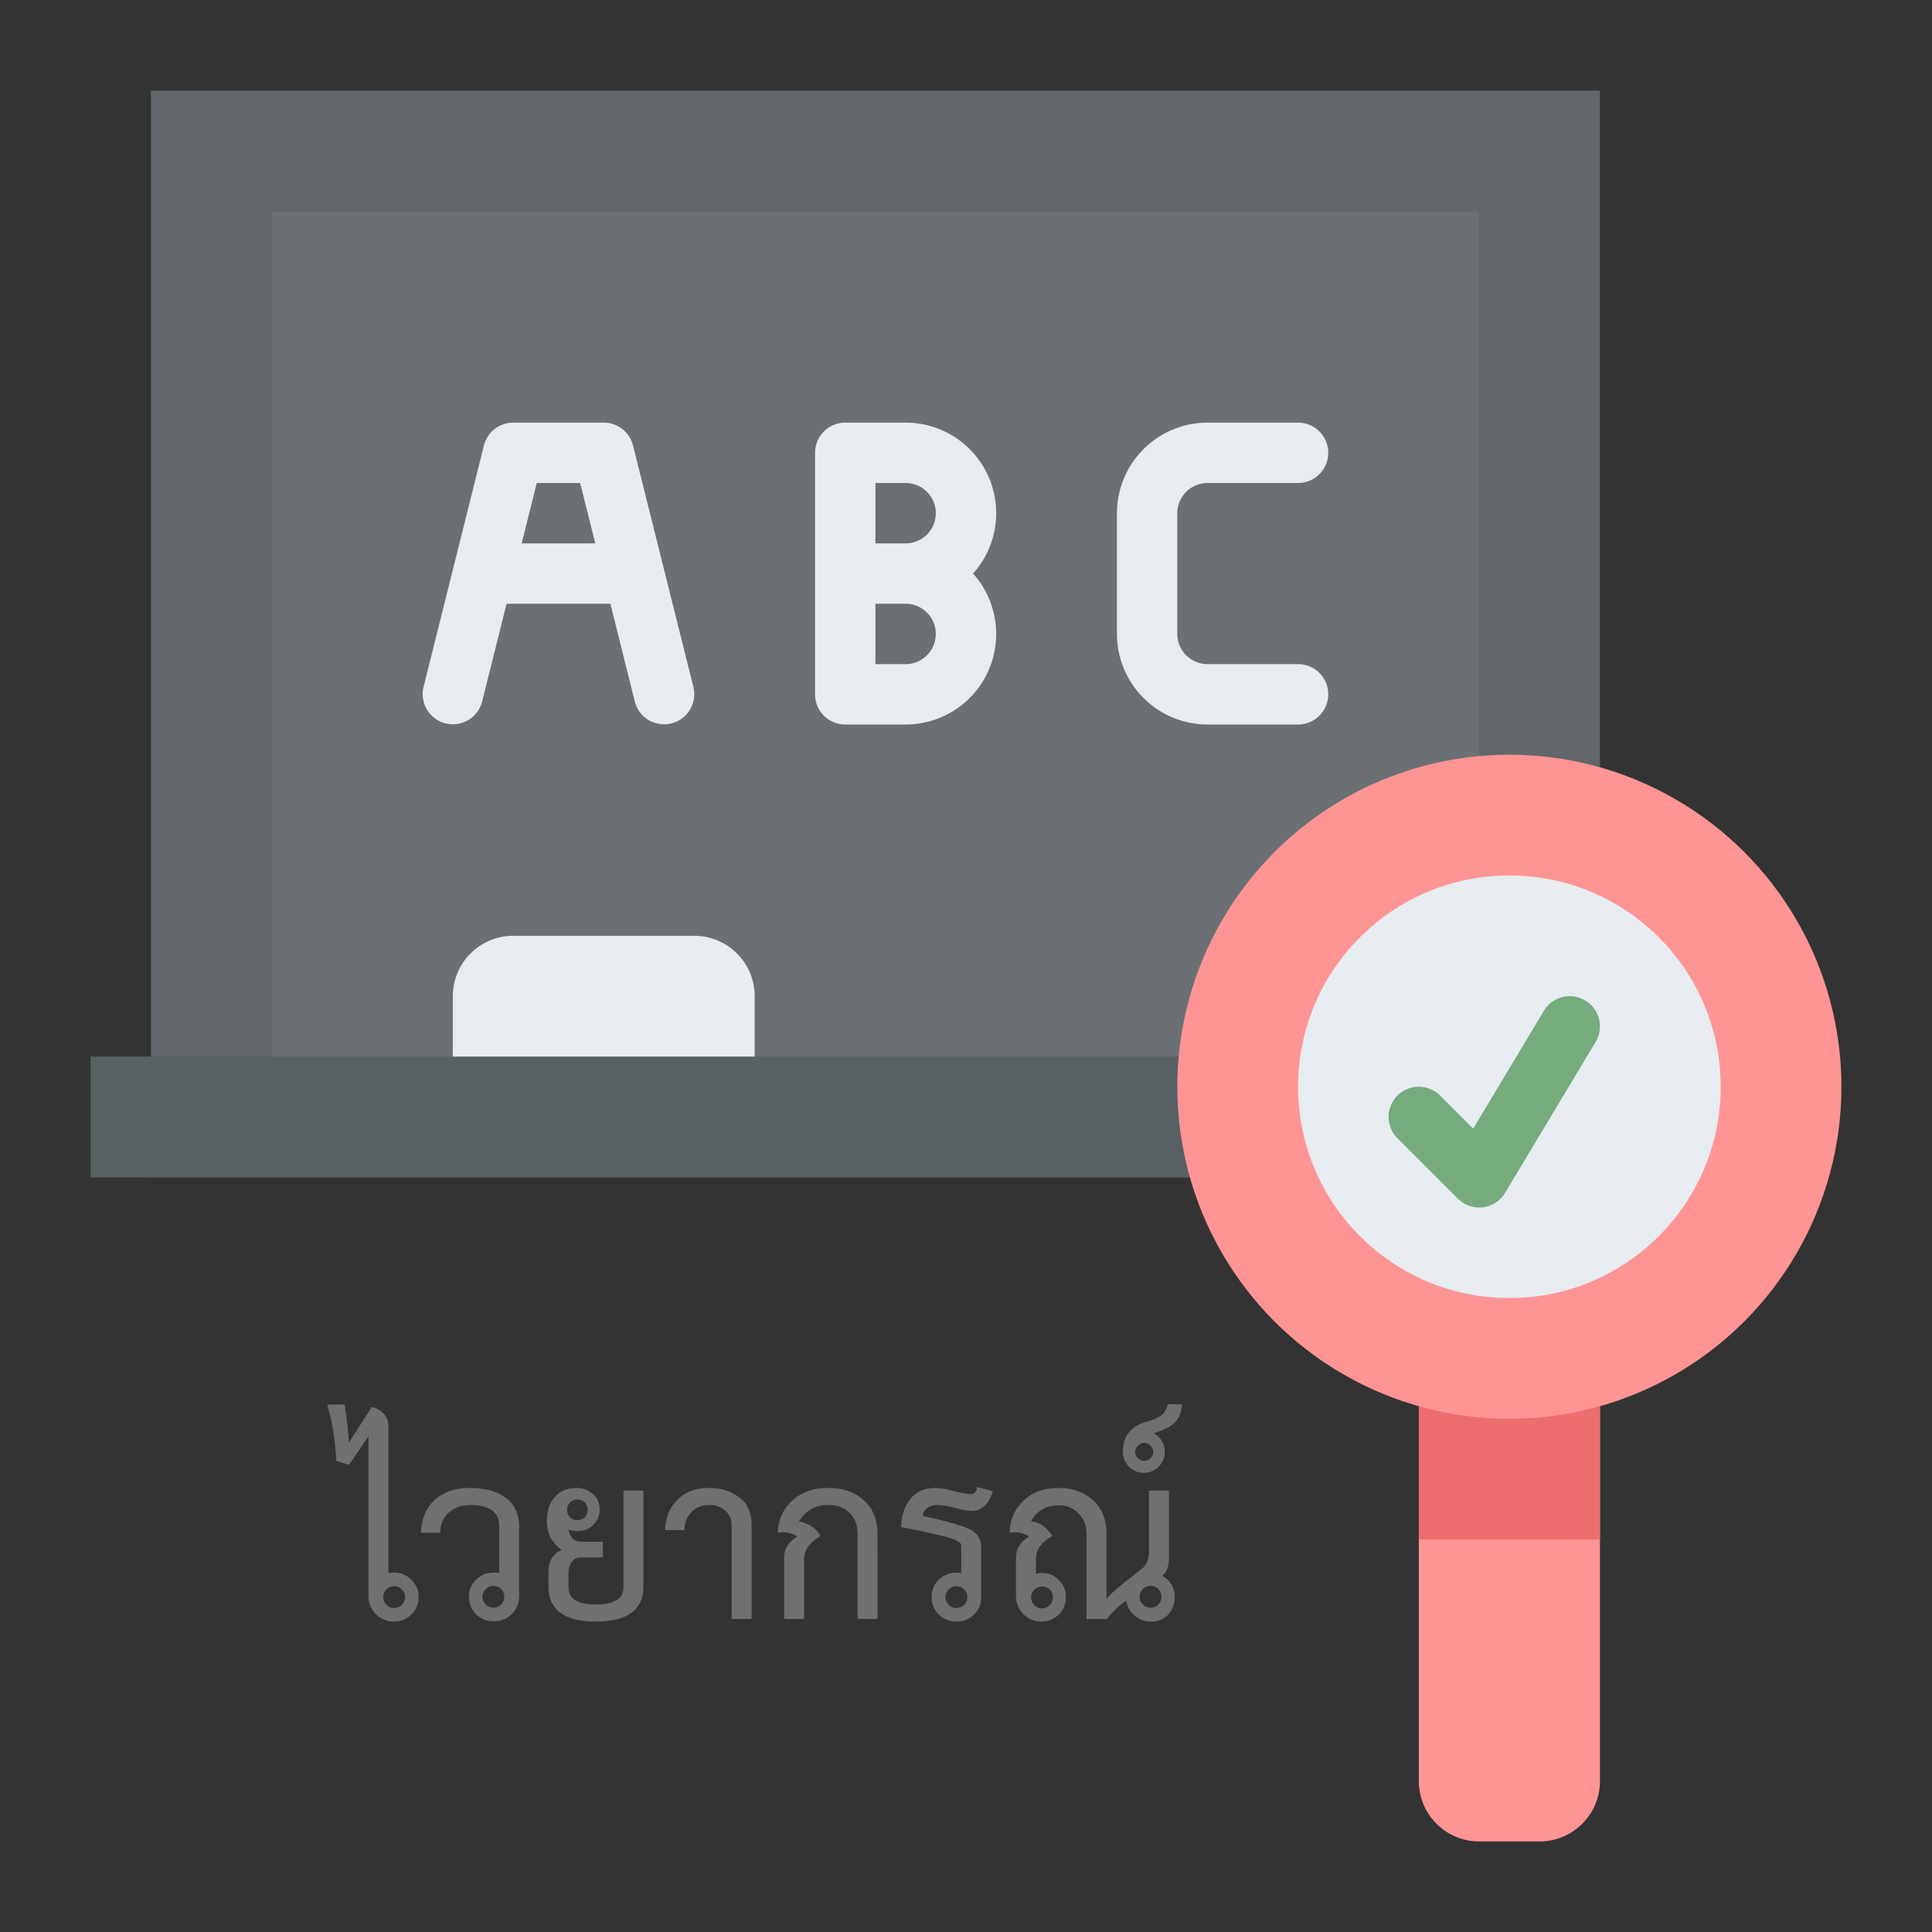 <?xml version="1.0" encoding="UTF-8" standalone="no"?>
<svg
   id="Flat"
   height="512"
   viewBox="0 0 512 512"
   width="512"
   version="1.1"
   sodipodi:docname="grammar.svg"
   inkscape:version="1.2 (1:1.2.1+202207142221+cd75a1ee6d)"
   xmlns:inkscape="http://www.inkscape.org/namespaces/inkscape"
   xmlns:sodipodi="http://sodipodi.sourceforge.net/DTD/sodipodi-0.dtd"
   xmlns="http://www.w3.org/2000/svg"
   xmlns:svg="http://www.w3.org/2000/svg">
  <rect x="0" y="0" width="512" height="512" fill="#333333" stroke="none"/>
  <defs
     id="defs1508" />
  <sodipodi:namedview
     id="namedview1506"
     pagecolor="#ffffff"
     bordercolor="#000000"
     borderopacity="0.25"
     inkscape:showpageshadow="2"
     inkscape:pageopacity="0.0"
     inkscape:pagecheckerboard="0"
     inkscape:deskcolor="#d1d1d1"
     showgrid="false"
     inkscape:zoom="1.7128906"
     inkscape:cx="256.58381"
     inkscape:cy="349.70126"
     inkscape:window-width="1920"
     inkscape:window-height="1031"
     inkscape:window-x="0"
     inkscape:window-y="25"
     inkscape:window-maximized="1"
     inkscape:current-layer="text392" />
  <path
     d="m40 24h384v288h-384z"
     fill="#606669"
     id="path1479" />
  <path
     d="m376 328h48a0 0 0 0 1 0 0v144a16 16 0 0 1 -16 16h-16a16 16 0 0 1 -16-16v-144a0 0 0 0 1 0 0z"
     fill="#ff9494"
     id="path1481" />
  <path
     d="m376 352h48v56h-48z"
     fill="#ed6f6d"
     id="path1483" />
  <path
     d="m72 56h320v224h-320z"
     fill="#6a7073"
     id="path1485" />
  <path
     d="m24 280h416v32h-416z"
     fill="#596063"
     id="path1487" />
  <g
     fill="#e7ecf0"
     id="g1497">
    <path
       d="m167.761 118.06a8 8 0 0 0 -7.761-6.06h-24a8 8 0 0 0 -7.761 6.06l-16 64a8 8 0 0 0 15.522 3.88l6.485-25.94h27.508l6.485 25.94a8 8 0 0 0 15.522-3.88zm-29.515 25.94 4-16h11.508l4 16z"
       id="path1489" />
    <path
       d="m240 112h-16a8 8 0 0 0 -8 8v64a8 8 0 0 0 8 8h16a23.984 23.984 0 0 0 17.869-40 23.984 23.984 0 0 0 -17.869-40zm-8 16h8a8 8 0 0 1 0 16h-8zm8 48h-8v-16h8a8 8 0 0 1 0 16z"
       id="path1491" />
    <path
       d="m344 176h-24a8.009 8.009 0 0 1 -8-8v-32a8.009 8.009 0 0 1 8-8h24a8 8 0 0 0 0-16h-24a24.028 24.028 0 0 0 -24 24v32a24.028 24.028 0 0 0 24 24h24a8 8 0 0 0 0-16z"
       id="path1493" />
    <path
       d="m136 248h48a16 16 0 0 1 16 16v16a0 0 0 0 1 0 0h-80a0 0 0 0 1 0 0v-16a16 16 0 0 1 16-16z"
       id="path1495" />
  </g>
  <circle
     cx="400"
     cy="288"
     fill="#ff9494"
     r="88"
     id="circle1499" />
  <circle
     cx="400"
     cy="288"
     fill="#e7ecf0"
     r="56"
     id="circle1501" />
  <path
     d="m392 320a8 8 0 0 1 -5.657-2.343l-16-16a8 8 0 0 1 11.314-11.314l8.755 8.755 18.728-31.214a8 8 0 0 1 13.72 8.232l-24 40a8 8 0 0 1 -6.86 3.884z"
     fill="#75ab7d"
     id="path1503" />
  <g
     aria-label="ไวยากรณ์"
     id="text392"
     style="font-size:85.333px;font-family:th;-inkscape-font-specification:th;opacity:0.8;fill:#b7c4c8;fill-rule:evenodd;stroke-width:0.864;paint-order:fill markers stroke">
    <path
       d="m 110.955,423.246 q 0,2.731 -1.963,4.608 -1.877,1.877 -4.523,1.877 -2.901,0 -4.864,-1.963 -1.963,-1.963 -1.963,-4.949 v -42.155 l -5.12,7.509 -3.413,-1.024 q -0.341,-8.021 -2.389,-14.933 h 4.608 q 1.024,6.741 1.109,10.155 l 6.059,-9.472 q 1.707,0.256 3.072,1.621 1.365,1.365 1.365,3.243 v 39.168 q 0.427,-0.171 1.536,-0.171 2.645,0 4.523,1.877 1.963,1.877 1.963,4.608 z m -3.584,0 q 0,-1.195 -0.853,-2.048 -0.853,-0.853 -2.048,-0.853 -1.195,0 -2.048,0.853 -0.853,0.853 -0.853,2.048 0,1.195 0.853,2.048 0.853,0.853 2.048,0.853 1.195,0 2.048,-0.853 0.853,-0.853 0.853,-2.048 z"
       style="font-weight:bold;font-family:'TH SarabunPSK';-inkscape-font-specification:'TH SarabunPSK Bold';fill:#808080"
       id="path3044" />
    <path
       d="m 137.579,422.82 q 0,2.987 -1.963,4.949 -1.963,1.877 -4.864,1.877 -2.731,0 -4.608,-1.877 -1.877,-1.877 -1.877,-4.523 0,-2.731 1.877,-4.608 1.877,-1.877 4.608,-1.877 0.939,0 1.536,0.085 v -12.544 q 0,-5.461 -7.851,-5.461 -3.243,0 -5.547,2.048 -2.219,1.963 -2.219,5.291 h -5.12 q 0.256,-5.632 3.669,-8.704 3.499,-3.157 9.216,-3.157 5.632,0 9.045,2.219 4.096,2.645 4.096,8.107 z m -3.925,0.341 q 0,-1.195 -0.853,-2.048 -0.853,-0.853 -2.048,-0.853 -1.195,0 -2.048,0.853 -0.853,0.853 -0.853,2.048 0,1.195 0.853,2.048 0.853,0.853 2.048,0.853 1.195,0 2.048,-0.853 0.853,-0.853 0.853,-2.048 z"
       style="font-weight:bold;font-family:'TH SarabunPSK';-inkscape-font-specification:'TH SarabunPSK Bold';fill:#808080"
       id="path3046" />
    <path
       d="m 170.518,420.43 q 0,9.301 -12.629,9.301 -12.544,0 -12.544,-9.301 v -3.925 q 0,-4.096 3.499,-5.803 -3.925,-2.645 -3.925,-7.765 0,-3.755 2.048,-6.144 2.133,-2.475 5.803,-2.475 2.56,0 4.352,1.621 1.792,1.536 1.792,4.096 0,2.304 -1.621,4.011 -1.621,1.707 -4.267,1.707 -1.365,0 -2.389,-0.427 0.683,3.243 3.072,3.243 h 6.059 v 4.181 h -6.059 q -1.365,0 -2.219,1.195 -0.853,1.195 -0.853,2.731 v 3.925 q 0,4.608 7.253,4.608 7.339,0 7.339,-4.608 v -25.6 h 5.291 z m -14.763,-20.309 q 0,-1.195 -0.768,-1.963 -0.768,-0.768 -1.963,-0.768 -1.195,0 -1.963,0.768 -0.768,0.768 -0.768,1.963 0,1.195 0.768,1.963 0.768,0.768 1.963,0.768 1.195,0 1.963,-0.768 0.768,-0.768 0.768,-1.963 z"
       style="font-weight:bold;font-family:'TH SarabunPSK';-inkscape-font-specification:'TH SarabunPSK Bold';fill:#808080"
       id="path3048" />
    <path
       d="m 199.189,429.049 h -5.291 v -24.832 q 0,-2.389 -1.621,-3.84 -1.621,-1.536 -4.437,-1.536 -2.816,0 -4.608,1.877 -1.792,1.877 -1.877,4.779 h -5.12 q 0.256,-5.12 3.328,-8.107 3.157,-3.072 8.277,-3.072 4.779,0 8.021,2.475 3.328,2.389 3.328,7.339 z"
       style="font-weight:bold;font-family:'TH SarabunPSK';-inkscape-font-specification:'TH SarabunPSK Bold';fill:#808080"
       id="path3050" />
    <path
       d="m 232.555,429.049 h -5.291 V 406.436 q 0,-3.499 -2.133,-5.547 -2.133,-2.048 -5.632,-2.048 -5.12,0 -7.765,4.352 4.011,0.768 5.717,3.84 -4.352,2.56 -4.352,6.144 v 15.872 h -5.291 v -16.213 q 0,-3.584 3.499,-5.632 -2.133,-1.451 -5.205,-1.024 0.171,-5.291 4.096,-8.704 3.584,-3.157 9.131,-3.157 6.144,0 9.643,3.328 3.584,3.243 3.584,8.875 z"
       style="font-weight:bold;font-family:'TH SarabunPSK';-inkscape-font-specification:'TH SarabunPSK Bold';fill:#808080"
       id="path3052" />
    <path
       d="m 260.032,423.332 q 0,2.731 -1.963,4.608 -1.877,1.792 -4.608,1.792 -2.731,0 -4.693,-1.877 -1.877,-1.877 -1.877,-4.608 0,-2.731 1.877,-4.608 1.963,-1.877 4.693,-1.877 1.024,0 1.28,0.085 v -7.339 q 0,-1.365 -5.717,-2.645 -5.632,-1.365 -10.24,-2.133 0.171,-4.693 2.475,-7.509 2.304,-2.901 6.656,-2.901 1.792,0 4.864,0.853 3.157,0.768 4.523,0.768 1.451,0 1.621,-1.877 l 4.181,1.109 q -1.536,5.205 -5.632,5.205 -1.536,0 -4.437,-0.768 -2.816,-0.768 -4.267,-0.768 -3.755,0 -4.267,2.901 6.571,1.365 11.008,2.901 4.523,1.536 4.523,5.291 z m -3.669,-0.085 q 0,-1.195 -0.853,-2.048 -0.853,-0.853 -2.048,-0.853 -1.195,0 -2.048,0.853 -0.853,0.853 -0.853,2.048 0,1.195 0.853,2.048 0.853,0.853 2.048,0.853 1.195,0 2.048,-0.853 0.853,-0.853 0.853,-2.048 z"
       style="font-weight:bold;font-family:'TH SarabunPSK';-inkscape-font-specification:'TH SarabunPSK Bold';fill:#808080"
       id="path3054" />
    <path
       d="m 311.317,423.246 q 0,2.645 -1.707,4.608 -1.707,1.877 -4.523,1.877 -2.475,0 -4.352,-1.536 -1.877,-1.621 -2.304,-4.011 -2.304,1.536 -5.12,4.864 h -5.376 V 406.436 q 0,-3.328 -2.133,-5.376 -2.048,-2.133 -5.12,-2.133 -5.205,0 -7.424,4.267 3.328,0.256 5.632,3.84 -4.352,2.389 -4.352,6.144 v 4.011 q 0.597,-0.341 1.621,-0.341 2.645,0 4.437,1.877 1.877,1.792 1.877,4.523 0,2.731 -1.877,4.608 -1.877,1.877 -4.608,1.877 -2.816,0 -4.779,-1.963 -1.963,-1.963 -1.963,-4.949 v -9.984 q 0,-3.584 3.499,-5.632 -2.133,-1.451 -5.205,-1.024 0.171,-5.291 3.925,-8.704 3.499,-3.157 8.96,-3.157 5.717,0 9.216,3.243 3.584,3.157 3.584,8.875 v 17.237 q 1.28,-1.536 4.608,-4.181 4.608,-3.584 5.461,-4.352 1.195,-1.536 1.195,-4.011 v -16.128 h 5.291 v 17.92 q 0,3.328 -1.792,4.693 3.328,1.877 3.328,5.632 z m -3.499,-0.085 q 0,-1.195 -0.853,-2.048 -0.853,-0.853 -2.048,-0.853 -1.195,0 -2.048,0.853 -0.853,0.853 -0.853,2.048 0,1.195 0.853,2.048 0.853,0.853 2.048,0.853 1.195,0 2.048,-0.853 0.853,-0.853 0.853,-2.048 z m -28.757,0.171 q 0,-1.195 -0.853,-2.048 -0.853,-0.853 -2.048,-0.853 -1.195,0 -2.048,0.853 -0.853,0.853 -0.853,2.048 0,1.195 0.853,2.048 0.853,0.853 2.048,0.853 1.195,0 2.048,-0.853 0.853,-0.853 0.853,-2.048 z"
       style="font-weight:bold;font-family:'TH SarabunPSK';-inkscape-font-specification:'TH SarabunPSK Bold';fill:#808080"
       id="path3056" />
    <path
       d="m 313.28,372.132 q -0.341,3.584 -2.304,5.205 -1.963,1.536 -5.291,2.475 1.365,0.683 2.219,2.048 0.768,1.28 0.768,2.901 0,2.304 -1.621,3.925 -1.621,1.621 -3.925,1.621 -2.304,0 -3.925,-1.621 -1.621,-1.621 -1.621,-4.011 0,-6.144 6.315,-7.936 3.584,-0.939 4.608,-2.389 0.939,-1.451 0.939,-2.219 z m -7.68,12.629 q 0,-0.939 -0.683,-1.621 -0.768,-0.768 -1.707,-0.768 -0.939,0 -1.621,0.768 -0.768,0.683 -0.768,1.621 0,0.939 0.768,1.707 0.683,0.683 1.621,0.683 0.939,0 1.707,-0.683 0.683,-0.768 0.683,-1.707 z"
       style="font-weight:bold;font-family:'TH SarabunPSK';-inkscape-font-specification:'TH SarabunPSK Bold';fill:#808080"
       id="path3058" />
  </g>
</svg>
